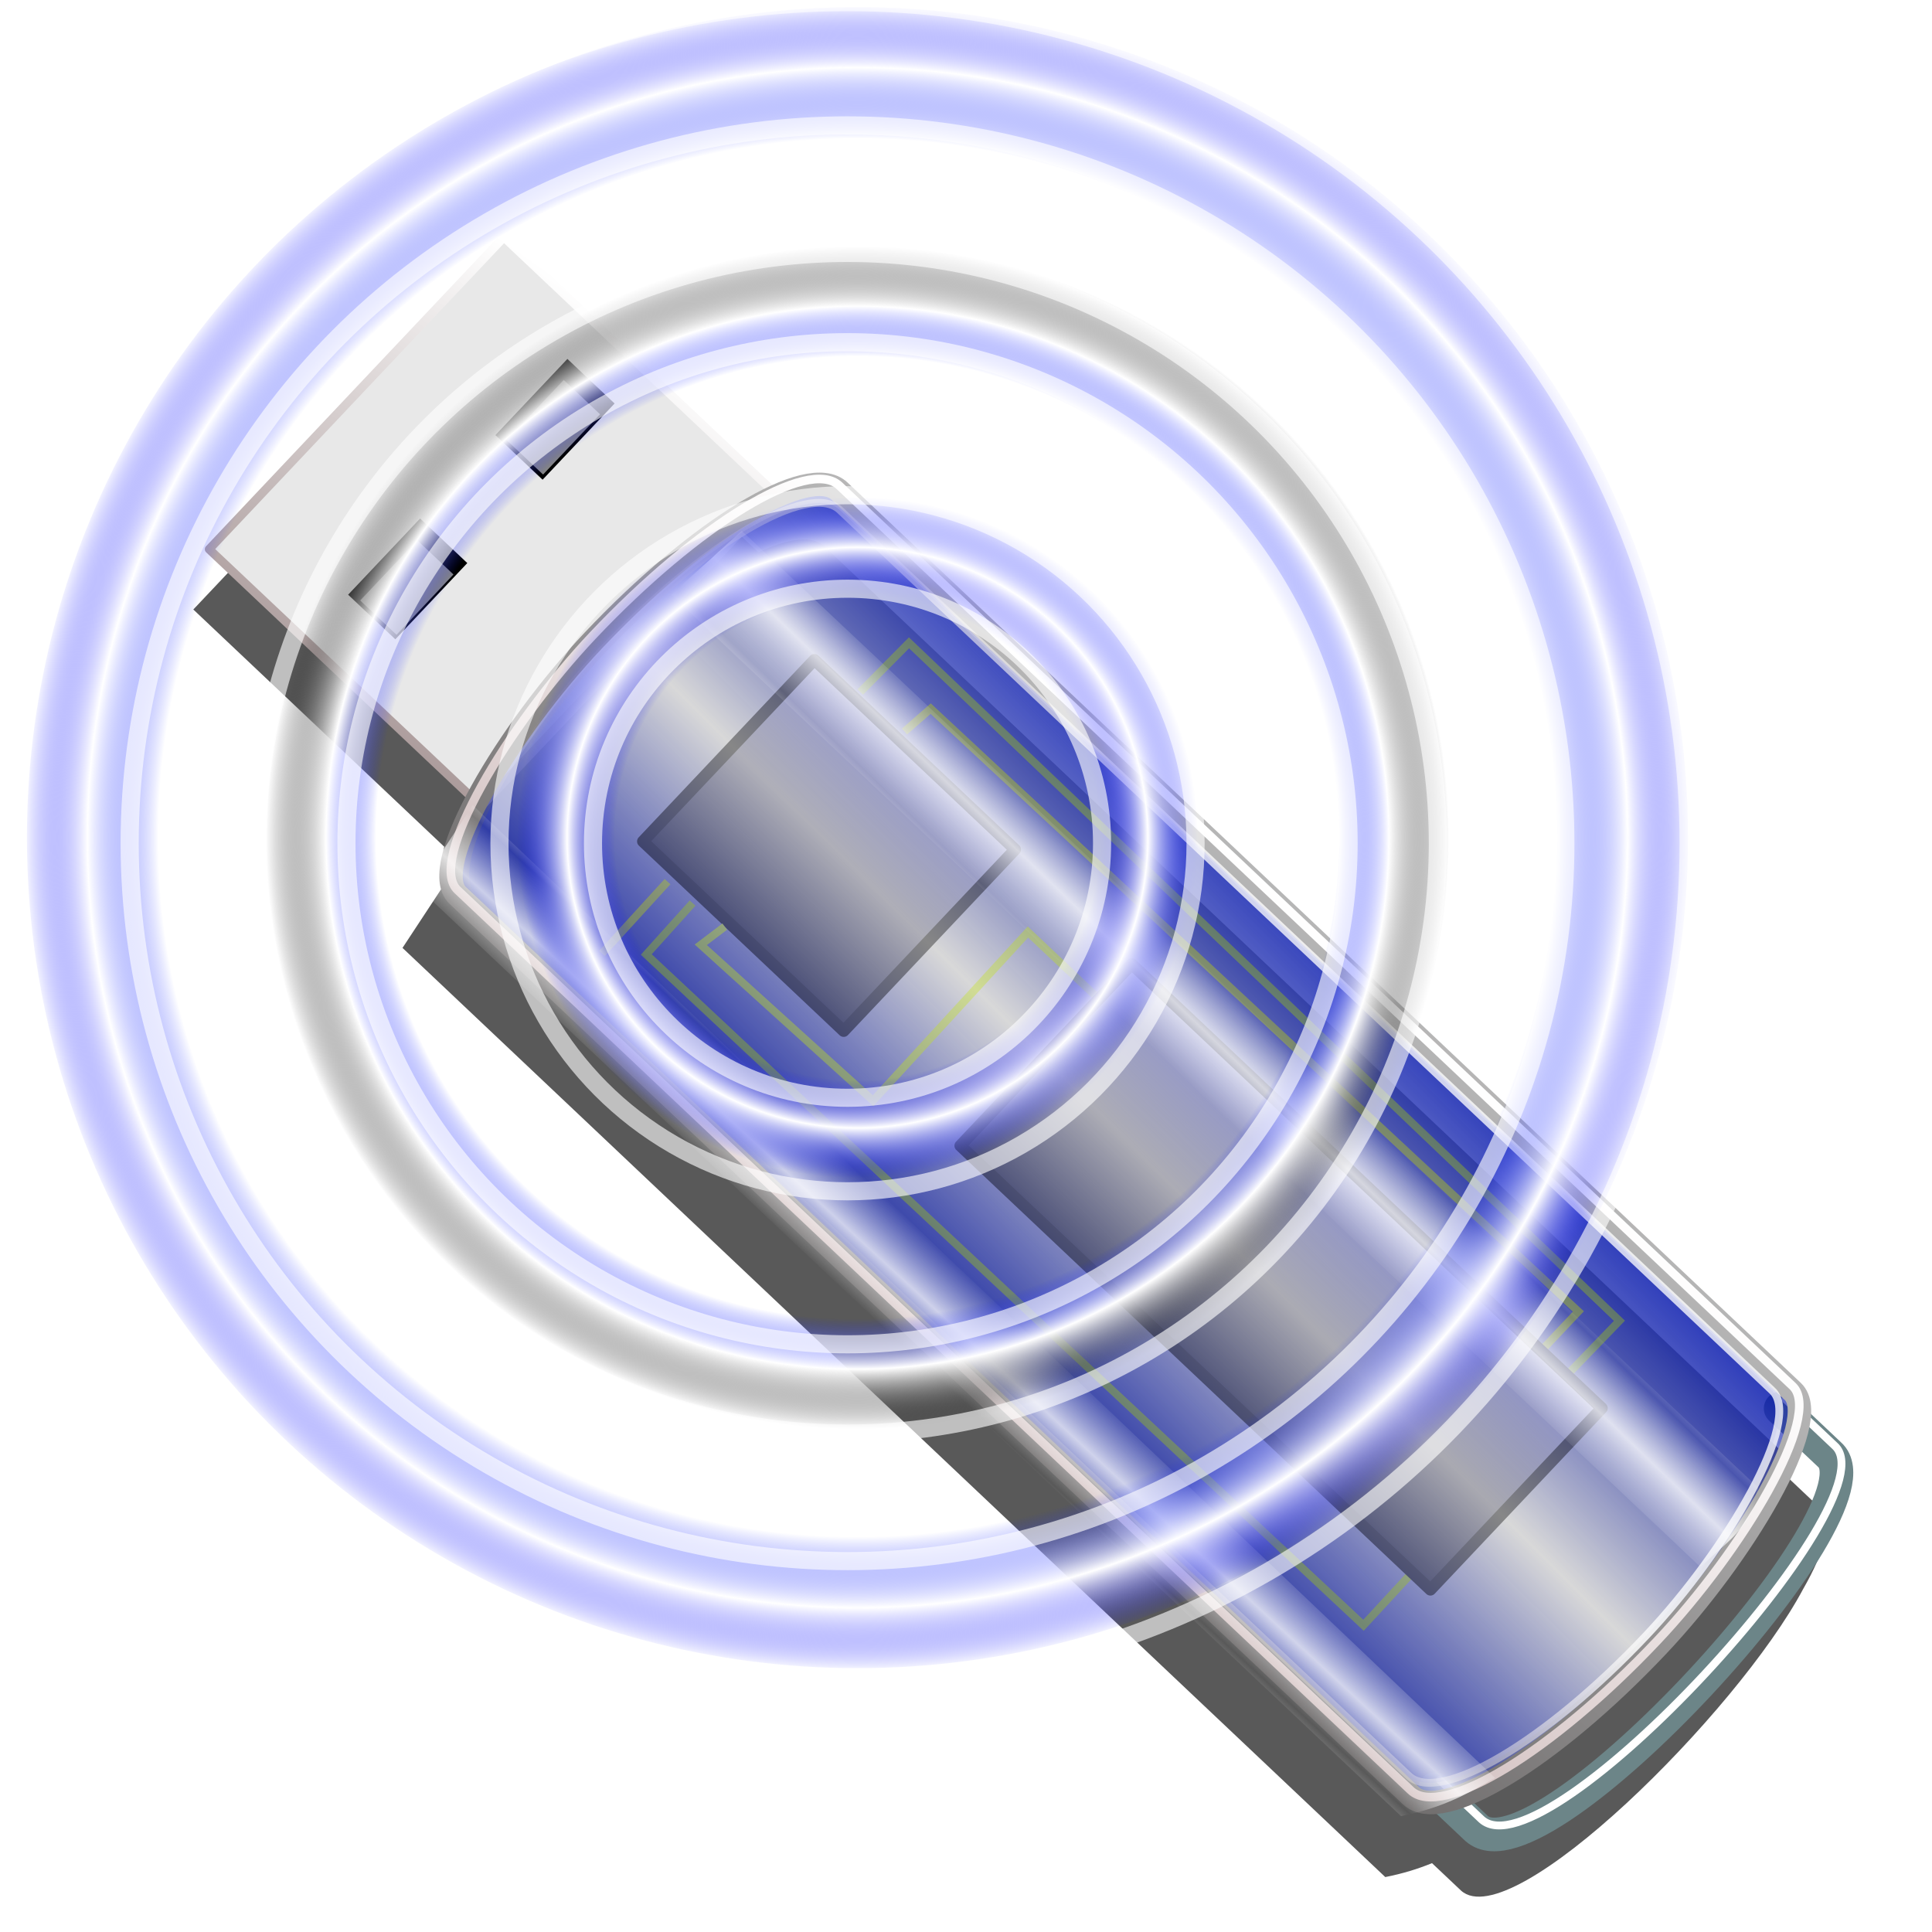 <?xml version="1.0" encoding="UTF-8" standalone="no"?>
<!-- Created with Inkscape (http://www.inkscape.org/) -->

<svg
   xmlns:dc="http://purl.org/dc/elements/1.1/"
   xmlns:cc="http://creativecommons.org/ns#"
   xmlns:rdf="http://www.w3.org/1999/02/22-rdf-syntax-ns#"
   xmlns:svg="http://www.w3.org/2000/svg"
   xmlns="http://www.w3.org/2000/svg"
   xmlns:xlink="http://www.w3.org/1999/xlink"
   xmlns:sodipodi="http://sodipodi.sourceforge.net/DTD/sodipodi-0.dtd"
   xmlns:inkscape="http://www.inkscape.org/namespaces/inkscape"
   width="256"
   height="256"
   id="svg3897"
   sodipodi:version="0.32"
   inkscape:version="0.92.5 (2060ec1f9f, 2020-04-08)"
   version="1.0"
   sodipodi:docname="blueman-device.svg"
   inkscape:output_extension="org.inkscape.output.svg.inkscape">
  <defs
     id="defs3899">
    <linearGradient
       inkscape:collect="always"
       id="linearGradient4286">
      <stop
         style="stop-color:#0002ff;stop-opacity:0"
         offset="0"
         id="stop4288" />
      <stop
         id="stop4308"
         offset="0.291"
         style="stop-color:#0003ff;stop-opacity:0" />
      <stop
         id="stop4306"
         offset="0.348"
         style="stop-color:#ffffff;stop-opacity:1" />
      <stop
         id="stop4304"
         offset="0.408"
         style="stop-color:#000aff;stop-opacity:0" />
      <stop
         id="stop4302"
         offset="0.577"
         style="stop-color:#0010ff;stop-opacity:0" />
      <stop
         id="stop4300"
         offset="0.637"
         style="stop-color:#ffffff;stop-opacity:1" />
      <stop
         id="stop4298"
         offset="0.709"
         style="stop-color:#000000;stop-opacity:0" />
      <stop
         id="stop4296"
         offset="0.838"
         style="stop-color:#0013ff;stop-opacity:0" />
      <stop
         id="stop4294"
         offset="0.923"
         style="stop-color:#ffffff;stop-opacity:1" />
      <stop
         style="stop-color:#0004ff;stop-opacity:0"
         offset="1"
         id="stop4290" />
    </linearGradient>
    <inkscape:perspective
       sodipodi:type="inkscape:persp3d"
       inkscape:vp_x="0 : 128 : 1"
       inkscape:vp_y="0 : 1000 : 0"
       inkscape:vp_z="256 : 128 : 1"
       inkscape:persp3d-origin="128 : 85.333333 : 1"
       id="perspective90" />
    <linearGradient
       inkscape:collect="always"
       id="linearGradient2939">
      <stop
         style="stop-color:black;stop-opacity:1"
         offset="0"
         id="stop2941" />
      <stop
         style="stop-color:white;stop-opacity:1"
         offset="1"
         id="stop2943" />
    </linearGradient>
    <linearGradient
       inkscape:collect="always"
       id="linearGradient2929">
      <stop
         style="stop-color:#ab9b9b;stop-opacity:0"
         offset="0"
         id="stop2931" />
      <stop
         style="stop-color:white;stop-opacity:1"
         offset="1"
         id="stop2933" />
    </linearGradient>
    <linearGradient
       inkscape:collect="always"
       id="linearGradient2921">
      <stop
         style="stop-color:#ab9b9b;stop-opacity:1"
         offset="0"
         id="stop2923" />
      <stop
         style="stop-color:white;stop-opacity:1"
         offset="1"
         id="stop2925" />
    </linearGradient>
    <linearGradient
       inkscape:collect="always"
       id="linearGradient2903">
      <stop
         style="stop-color:white;stop-opacity:0"
         offset="0"
         id="stop2905" />
      <stop
         style="stop-color:white;stop-opacity:1"
         offset="1"
         id="stop2907" />
    </linearGradient>
    <linearGradient
       inkscape:collect="always"
       id="linearGradient2868">
      <stop
         style="stop-color:black;stop-opacity:1"
         offset="0"
         id="stop2870" />
      <stop
         style="stop-color:#b1b1da;stop-opacity:1"
         offset="1"
         id="stop2872" />
    </linearGradient>
    <linearGradient
       id="linearGradient2860"
       inkscape:collect="always">
      <stop
         id="stop2862"
         offset="0"
         style="stop-color:#d0bdbd;stop-opacity:1" />
      <stop
         id="stop2864"
         offset="1"
         style="stop-color:white;stop-opacity:1" />
    </linearGradient>
    <linearGradient
       id="linearGradient2845">
      <stop
         style="stop-color:#0012ab;stop-opacity:0.649;"
         offset="0"
         id="stop2847" />
      <stop
         style="stop-color:#e6e6e6;stop-opacity:0.763;"
         offset="1"
         id="stop2849" />
    </linearGradient>
    <linearGradient
       inkscape:collect="always"
       id="linearGradient2833">
      <stop
         style="stop-color:#6e6b6b;stop-opacity:1"
         offset="0"
         id="stop2835" />
      <stop
         style="stop-color:#bebebe;stop-opacity:1"
         offset="1"
         id="stop2837" />
    </linearGradient>
    <linearGradient
       id="linearGradient2837"
       inkscape:collect="always">
      <stop
         id="stop2839"
         offset="0"
         style="stop-color:white;stop-opacity:1" />
      <stop
         id="stop2841"
         offset="1"
         style="stop-color:black;stop-opacity:1" />
    </linearGradient>
    <linearGradient
       inkscape:collect="always"
       id="linearGradient2813">
      <stop
         style="stop-color:white;stop-opacity:1"
         offset="0"
         id="stop2815" />
      <stop
         style="stop-color:black;stop-opacity:1"
         offset="1"
         id="stop2817" />
    </linearGradient>
    <linearGradient
       inkscape:collect="always"
       xlink:href="#linearGradient2813"
       id="linearGradient2819"
       x1="165.021"
       y1="190.767"
       x2="165.021"
       y2="172.182"
       gradientUnits="userSpaceOnUse" />
    <linearGradient
       inkscape:collect="always"
       xlink:href="#linearGradient2813"
       id="linearGradient2827"
       x1="177.021"
       y1="172.182"
       x2="177.701"
       y2="190.767"
       gradientUnits="userSpaceOnUse" />
    <linearGradient
       inkscape:collect="always"
       xlink:href="#linearGradient2837"
       id="linearGradient2835"
       x1="123.62"
       y1="165.719"
       x2="122.81"
       y2="53.922"
       gradientUnits="userSpaceOnUse" />
    <linearGradient
       inkscape:collect="always"
       xlink:href="#linearGradient2837"
       id="linearGradient2849"
       x1="144.808"
       y1="77.37"
       x2="145.413"
       y2="165.719"
       gradientUnits="userSpaceOnUse"
       spreadMethod="reflect" />
    <linearGradient
       inkscape:collect="always"
       xlink:href="#linearGradient2837"
       id="linearGradient2857"
       x1="121.576"
       y1="41.947"
       x2="113.72"
       y2="204.896"
       gradientUnits="userSpaceOnUse" />
    <linearGradient
       inkscape:collect="always"
       xlink:href="#linearGradient2837"
       id="linearGradient2865"
       x1="142.97"
       y1="202.215"
       x2="150.117"
       y2="42.245"
       gradientUnits="userSpaceOnUse" />
    <linearGradient
       inkscape:collect="always"
       xlink:href="#linearGradient2833"
       id="linearGradient2839"
       x1="117.595"
       y1="121.709"
       x2="116.628"
       y2="34.601"
       gradientUnits="userSpaceOnUse" />
    <linearGradient
       inkscape:collect="always"
       xlink:href="#linearGradient2860"
       id="linearGradient2843"
       gradientUnits="userSpaceOnUse"
       x1="117.595"
       y1="121.709"
       x2="116.144"
       y2="43.772"
       gradientTransform="translate(-0.484,-0.484)" />
    <linearGradient
       inkscape:collect="always"
       xlink:href="#linearGradient2845"
       id="linearGradient2851"
       x1="138.356"
       y1="117.16"
       x2="139.421"
       y2="80.091"
       gradientUnits="userSpaceOnUse"
       spreadMethod="reflect" />
    <linearGradient
       inkscape:collect="always"
       xlink:href="#linearGradient2845"
       id="linearGradient2855"
       gradientUnits="userSpaceOnUse"
       spreadMethod="reflect"
       x1="138.356"
       y1="117.16"
       x2="139.421"
       y2="80.091"
       gradientTransform="matrix(0.981,0,0,0.952,2.309,1.965)" />
    <linearGradient
       inkscape:collect="always"
       xlink:href="#linearGradient2868"
       id="linearGradient2874"
       x1="-30.246"
       y1="95.819"
       x2="-30.246"
       y2="59.741"
       gradientUnits="userSpaceOnUse"
       gradientTransform="translate(101.142,1.936)" />
    <linearGradient
       inkscape:collect="always"
       xlink:href="#linearGradient2868"
       id="linearGradient2896"
       gradientUnits="userSpaceOnUse"
       gradientTransform="matrix(2.342,0,0,1,221.659,2.357)"
       x1="-30.246"
       y1="95.819"
       x2="-30.246"
       y2="59.741" />
    <linearGradient
       inkscape:collect="always"
       xlink:href="#linearGradient2903"
       id="linearGradient2909"
       x1="119.409"
       y1="68.585"
       x2="119.478"
       y2="62.359"
       gradientUnits="userSpaceOnUse"
       spreadMethod="reflect"
       gradientTransform="matrix(0.991,0,0,1,2.2,-2.554)" />
    <linearGradient
       inkscape:collect="always"
       xlink:href="#linearGradient2903"
       id="linearGradient2913"
       gradientUnits="userSpaceOnUse"
       gradientTransform="matrix(0.967,0,0,-1,3.314,166.543)"
       spreadMethod="reflect"
       x1="119.409"
       y1="68.585"
       x2="119.478"
       y2="62.359" />
    <linearGradient
       inkscape:collect="always"
       xlink:href="#linearGradient2903"
       id="linearGradient2917"
       gradientUnits="userSpaceOnUse"
       gradientTransform="matrix(0.967,0,0,-1,0.122,133.977)"
       spreadMethod="reflect"
       x1="119.409"
       y1="68.585"
       x2="119.478"
       y2="62.359" />
    <linearGradient
       inkscape:collect="always"
       xlink:href="#linearGradient2921"
       id="linearGradient2927"
       x1="17.241"
       y1="108.494"
       x2="8.301"
       y2="47.513"
       gradientUnits="userSpaceOnUse" />
    <linearGradient
       inkscape:collect="always"
       xlink:href="#linearGradient2929"
       id="linearGradient2935"
       x1="84.08"
       y1="117.513"
       x2="108.071"
       y2="42.867"
       gradientUnits="userSpaceOnUse" />
    <linearGradient
       inkscape:collect="always"
       xlink:href="#linearGradient2939"
       id="linearGradient2945"
       x1="5.886"
       y1="55.633"
       x2="12.632"
       y2="70.043"
       gradientUnits="userSpaceOnUse" />
    <linearGradient
       inkscape:collect="always"
       xlink:href="#linearGradient2939"
       id="linearGradient2949"
       gradientUnits="userSpaceOnUse"
       x1="5.886"
       y1="55.633"
       x2="12.632"
       y2="70.043"
       gradientTransform="translate(0.319,27.777)" />
    <linearGradient
       inkscape:collect="always"
       xlink:href="#linearGradient2921"
       id="linearGradient2980"
       gradientUnits="userSpaceOnUse"
       x1="17.241"
       y1="108.494"
       x2="8.301"
       y2="47.513" />
    <linearGradient
       inkscape:collect="always"
       xlink:href="#linearGradient2845"
       id="linearGradient2982"
       gradientUnits="userSpaceOnUse"
       spreadMethod="reflect"
       x1="138.356"
       y1="117.16"
       x2="139.421"
       y2="80.091" />
    <linearGradient
       inkscape:collect="always"
       xlink:href="#linearGradient2833"
       id="linearGradient2984"
       gradientUnits="userSpaceOnUse"
       x1="117.595"
       y1="121.709"
       x2="116.628"
       y2="34.601" />
    <linearGradient
       inkscape:collect="always"
       xlink:href="#linearGradient2860"
       id="linearGradient2986"
       gradientUnits="userSpaceOnUse"
       gradientTransform="translate(-0.484,-0.484)"
       x1="117.595"
       y1="121.709"
       x2="116.144"
       y2="43.772" />
    <linearGradient
       inkscape:collect="always"
       xlink:href="#linearGradient2868"
       id="linearGradient2988"
       gradientUnits="userSpaceOnUse"
       gradientTransform="translate(101.142,1.936)"
       x1="-30.246"
       y1="95.819"
       x2="-30.246"
       y2="59.741" />
    <linearGradient
       inkscape:collect="always"
       xlink:href="#linearGradient2868"
       id="linearGradient2990"
       gradientUnits="userSpaceOnUse"
       gradientTransform="matrix(2.342,0,0,1,221.659,2.357)"
       x1="-30.246"
       y1="95.819"
       x2="-30.246"
       y2="59.741" />
    <linearGradient
       inkscape:collect="always"
       xlink:href="#linearGradient2845"
       id="linearGradient2992"
       gradientUnits="userSpaceOnUse"
       gradientTransform="matrix(0.981,0,0,0.952,2.309,1.965)"
       spreadMethod="reflect"
       x1="138.356"
       y1="117.16"
       x2="139.421"
       y2="80.091" />
    <linearGradient
       inkscape:collect="always"
       xlink:href="#linearGradient2929"
       id="linearGradient2994"
       gradientUnits="userSpaceOnUse"
       x1="84.08"
       y1="117.513"
       x2="108.071"
       y2="42.867" />
    <linearGradient
       inkscape:collect="always"
       xlink:href="#linearGradient2903"
       id="linearGradient2996"
       gradientUnits="userSpaceOnUse"
       gradientTransform="matrix(0.991,0,0,1,2.2,-2.554)"
       spreadMethod="reflect"
       x1="119.409"
       y1="68.585"
       x2="119.478"
       y2="62.359" />
    <linearGradient
       inkscape:collect="always"
       xlink:href="#linearGradient2903"
       id="linearGradient2998"
       gradientUnits="userSpaceOnUse"
       gradientTransform="matrix(0.967,0,0,-1,3.314,166.543)"
       spreadMethod="reflect"
       x1="119.409"
       y1="68.585"
       x2="119.478"
       y2="62.359" />
    <linearGradient
       inkscape:collect="always"
       xlink:href="#linearGradient2903"
       id="linearGradient3000"
       gradientUnits="userSpaceOnUse"
       gradientTransform="matrix(0.967,0,0,-1,0.122,133.977)"
       spreadMethod="reflect"
       x1="119.409"
       y1="68.585"
       x2="119.478"
       y2="62.359" />
    <linearGradient
       inkscape:collect="always"
       xlink:href="#linearGradient2939"
       id="linearGradient3002"
       gradientUnits="userSpaceOnUse"
       x1="5.886"
       y1="55.633"
       x2="12.632"
       y2="70.043" />
    <linearGradient
       inkscape:collect="always"
       xlink:href="#linearGradient2939"
       id="linearGradient3004"
       gradientUnits="userSpaceOnUse"
       gradientTransform="translate(0.319,27.777)"
       x1="5.886"
       y1="55.633"
       x2="12.632"
       y2="70.043" />
    <linearGradient
       inkscape:collect="always"
       xlink:href="#linearGradient2939"
       id="linearGradient3234"
       gradientUnits="userSpaceOnUse"
       gradientTransform="translate(72.582,-30.322)"
       x1="5.886"
       y1="55.633"
       x2="12.632"
       y2="70.043" />
    <linearGradient
       inkscape:collect="always"
       xlink:href="#linearGradient2939"
       id="linearGradient3237"
       gradientUnits="userSpaceOnUse"
       x1="5.886"
       y1="55.633"
       x2="12.632"
       y2="70.043"
       gradientTransform="translate(72.263,-58.099)" />
    <linearGradient
       inkscape:collect="always"
       xlink:href="#linearGradient2903"
       id="linearGradient3240"
       gradientUnits="userSpaceOnUse"
       gradientTransform="matrix(0.761,0.596,0.616,-0.787,87.02,78.474)"
       spreadMethod="reflect"
       x1="119.409"
       y1="68.585"
       x2="119.478"
       y2="62.359" />
    <linearGradient
       inkscape:collect="always"
       xlink:href="#linearGradient2903"
       id="linearGradient3243"
       gradientUnits="userSpaceOnUse"
       gradientTransform="matrix(0.761,0.596,0.616,-0.787,-12.748,137.84)"
       spreadMethod="reflect"
       x1="119.409"
       y1="68.585"
       x2="119.478"
       y2="62.359" />
    <linearGradient
       inkscape:collect="always"
       xlink:href="#linearGradient2903"
       id="linearGradient3246"
       gradientUnits="userSpaceOnUse"
       gradientTransform="matrix(0.781,0.611,-0.616,0.787,93.961,0.205)"
       spreadMethod="reflect"
       x1="119.409"
       y1="68.585"
       x2="119.478"
       y2="62.359" />
    <linearGradient
       inkscape:collect="always"
       xlink:href="#linearGradient2845"
       id="linearGradient3249"
       gradientUnits="userSpaceOnUse"
       gradientTransform="matrix(0.98,0,0,0.952,74.552,-54.25)"
       spreadMethod="reflect"
       x1="138.356"
       y1="117.16"
       x2="139.421"
       y2="80.091" />
    <linearGradient
       inkscape:collect="always"
       xlink:href="#linearGradient2929"
       id="linearGradient3251"
       gradientUnits="userSpaceOnUse"
       x1="84.08"
       y1="117.513"
       x2="108.071"
       y2="42.867"
       gradientTransform="translate(72.243,-56.215)" />
    <linearGradient
       inkscape:collect="always"
       xlink:href="#linearGradient2868"
       id="linearGradient3254"
       gradientUnits="userSpaceOnUse"
       gradientTransform="matrix(2.342,0,0,1,293.922,-55.742)"
       x1="-30.246"
       y1="95.819"
       x2="-30.246"
       y2="59.741" />
    <linearGradient
       inkscape:collect="always"
       xlink:href="#linearGradient2868"
       id="linearGradient3262"
       gradientUnits="userSpaceOnUse"
       gradientTransform="translate(173.405,-56.163)"
       x1="-30.246"
       y1="95.819"
       x2="-30.246"
       y2="59.741" />
    <linearGradient
       inkscape:collect="always"
       xlink:href="#linearGradient2860"
       id="linearGradient3265"
       gradientUnits="userSpaceOnUse"
       gradientTransform="translate(71.779,-58.583)"
       x1="117.595"
       y1="121.709"
       x2="116.144"
       y2="43.772" />
    <linearGradient
       inkscape:collect="always"
       xlink:href="#linearGradient2845"
       id="linearGradient3268"
       gradientUnits="userSpaceOnUse"
       spreadMethod="reflect"
       x1="138.356"
       y1="117.16"
       x2="139.421"
       y2="80.091"
       gradientTransform="translate(72.263,-58.099)" />
    <linearGradient
       inkscape:collect="always"
       xlink:href="#linearGradient2833"
       id="linearGradient3270"
       gradientUnits="userSpaceOnUse"
       x1="117.595"
       y1="121.709"
       x2="116.628"
       y2="34.601"
       gradientTransform="translate(72.263,-58.099)" />
    <linearGradient
       inkscape:collect="always"
       xlink:href="#linearGradient2921"
       id="linearGradient3273"
       gradientUnits="userSpaceOnUse"
       x1="17.241"
       y1="108.494"
       x2="8.301"
       y2="47.513"
       gradientTransform="translate(72.263,-58.099)" />
    <linearGradient
       inkscape:collect="always"
       xlink:href="#linearGradient2939"
       id="linearGradient3282"
       gradientUnits="userSpaceOnUse"
       gradientTransform="translate(72.298,-30.846)"
       x1="5.886"
       y1="55.633"
       x2="12.632"
       y2="70.043" />
    <linearGradient
       inkscape:collect="always"
       xlink:href="#linearGradient2939"
       id="linearGradient3284"
       gradientUnits="userSpaceOnUse"
       gradientTransform="translate(71.855,-58.62)"
       x1="5.886"
       y1="55.633"
       x2="12.632"
       y2="70.043" />
    <linearGradient
       inkscape:collect="always"
       xlink:href="#linearGradient2921"
       id="linearGradient3308"
       gradientUnits="userSpaceOnUse"
       gradientTransform="translate(72.263,-58.099)"
       x1="17.241"
       y1="108.494"
       x2="8.301"
       y2="47.513" />
    <linearGradient
       inkscape:collect="always"
       xlink:href="#linearGradient2845"
       id="linearGradient3310"
       gradientUnits="userSpaceOnUse"
       gradientTransform="translate(72.263,-58.099)"
       spreadMethod="reflect"
       x1="138.356"
       y1="117.16"
       x2="139.421"
       y2="80.091" />
    <linearGradient
       inkscape:collect="always"
       xlink:href="#linearGradient2833"
       id="linearGradient3312"
       gradientUnits="userSpaceOnUse"
       gradientTransform="translate(72.263,-58.099)"
       x1="117.595"
       y1="121.709"
       x2="116.628"
       y2="34.601" />
    <linearGradient
       inkscape:collect="always"
       xlink:href="#linearGradient2860"
       id="linearGradient3314"
       gradientUnits="userSpaceOnUse"
       gradientTransform="translate(71.779,-58.583)"
       x1="117.595"
       y1="121.709"
       x2="116.144"
       y2="43.772" />
    <linearGradient
       inkscape:collect="always"
       xlink:href="#linearGradient2868"
       id="linearGradient3316"
       gradientUnits="userSpaceOnUse"
       gradientTransform="translate(173.405,-56.163)"
       x1="-30.246"
       y1="95.819"
       x2="-30.246"
       y2="59.741" />
    <linearGradient
       inkscape:collect="always"
       xlink:href="#linearGradient2868"
       id="linearGradient3318"
       gradientUnits="userSpaceOnUse"
       gradientTransform="matrix(2.342,0,0,1,293.922,-55.742)"
       x1="-30.246"
       y1="95.819"
       x2="-30.246"
       y2="59.741" />
    <linearGradient
       inkscape:collect="always"
       xlink:href="#linearGradient2845"
       id="linearGradient3320"
       gradientUnits="userSpaceOnUse"
       gradientTransform="matrix(0.98,0,0,0.952,74.552,-54.25)"
       spreadMethod="reflect"
       x1="138.356"
       y1="117.16"
       x2="139.421"
       y2="80.091" />
    <linearGradient
       inkscape:collect="always"
       xlink:href="#linearGradient2929"
       id="linearGradient3322"
       gradientUnits="userSpaceOnUse"
       gradientTransform="translate(72.243,-56.215)"
       x1="84.08"
       y1="117.513"
       x2="108.071"
       y2="42.867" />
    <linearGradient
       inkscape:collect="always"
       xlink:href="#linearGradient2903"
       id="linearGradient3324"
       gradientUnits="userSpaceOnUse"
       gradientTransform="matrix(0.781,0.611,-0.616,0.787,93.961,0.205)"
       spreadMethod="reflect"
       x1="119.409"
       y1="68.585"
       x2="119.478"
       y2="62.359" />
    <linearGradient
       inkscape:collect="always"
       xlink:href="#linearGradient2903"
       id="linearGradient3326"
       gradientUnits="userSpaceOnUse"
       gradientTransform="matrix(0.761,0.596,0.616,-0.787,-12.748,137.84)"
       spreadMethod="reflect"
       x1="119.409"
       y1="68.585"
       x2="119.478"
       y2="62.359" />
    <linearGradient
       inkscape:collect="always"
       xlink:href="#linearGradient2939"
       id="linearGradient3328"
       gradientUnits="userSpaceOnUse"
       gradientTransform="translate(72.263,-58.099)"
       x1="5.886"
       y1="55.633"
       x2="12.632"
       y2="70.043" />
    <linearGradient
       inkscape:collect="always"
       xlink:href="#linearGradient2939"
       id="linearGradient3330"
       gradientUnits="userSpaceOnUse"
       gradientTransform="translate(72.582,-30.322)"
       x1="5.886"
       y1="55.633"
       x2="12.632"
       y2="70.043" />
    <linearGradient
       inkscape:collect="always"
       xlink:href="#linearGradient2939"
       id="linearGradient3332"
       gradientUnits="userSpaceOnUse"
       gradientTransform="translate(71.855,-58.62)"
       x1="5.886"
       y1="55.633"
       x2="12.632"
       y2="70.043" />
    <linearGradient
       inkscape:collect="always"
       xlink:href="#linearGradient2939"
       id="linearGradient3334"
       gradientUnits="userSpaceOnUse"
       gradientTransform="translate(72.298,-30.846)"
       x1="5.886"
       y1="55.633"
       x2="12.632"
       y2="70.043" />
    <radialGradient
       inkscape:collect="always"
       xlink:href="#linearGradient4286"
       id="radialGradient4292"
       cx="123.292"
       cy="136.239"
       fx="123.292"
       fy="136.239"
       r="110.551"
       gradientUnits="userSpaceOnUse"
       gradientTransform="translate(-9.673,-25.247)" />
    <filter
       inkscape:collect="always"
       style="color-interpolation-filters:sRGB"
       id="filter4366"
       x="-0.024"
       width="1.048"
       y="-0.024"
       height="1.049">
      <feGaussianBlur
         inkscape:collect="always"
         stdDeviation="2.142"
         id="feGaussianBlur4368" />
    </filter>
  </defs>
  <sodipodi:namedview
     id="base"
     pagecolor="#ff0000"
     bordercolor="#666666"
     borderopacity="1.0"
     inkscape:pageopacity="0"
     inkscape:pageshadow="2"
     inkscape:zoom="3.5351562"
     inkscape:cx="128"
     inkscape:cy="128"
     inkscape:document-units="px"
     inkscape:current-layer="layer1"
     width="256px"
     height="256px"
     inkscape:window-width="1920"
     inkscape:window-height="1056"
     inkscape:window-x="0"
     inkscape:window-y="0"
     showgrid="false"
     inkscape:window-maximized="1" />
  <g
     inkscape:label="1. réteg"
     inkscape:groupmode="layer"
     id="layer1">
    <path
       style="fill:#000000;fill-opacity:0.652;fill-rule:evenodd;stroke:none;stroke-width:4.459;stroke-linecap:round;stroke-linejoin:round;stroke-miterlimit:4;stroke-dasharray:none;stroke-opacity:1;filter:url(#filter4366)"
       d="m 64.735,39.382 -39.121,41.379 34.867,32.965 c -0.628,1.213 -1.171,2.37 -1.607,3.457 l -5.541,8.418 130.223,123.119 c 2.361,-0.465 4.352,-1.091 6.191,-1.844 l 3.861,3.648 c 6.72,6.013 36.547,-23.532 45.318,-39.969 2.912,-5.092 4.057,-9.129 2.205,-10.777 l -4.451,-4.209 c -9.7e-4,-0.169 -0.005,-0.335 -0.018,-0.494 0.032,-1.4 -0.307,-2.493 -1.059,-3.203 L 109.215,72.378 c -1.566,-1.48 -4.688,-1.074 -8.725,0.811 L 64.735,39.382 Z"
       id="path4264"
       inkscape:connector-curvature="0" />
    <path
       style="font-style:normal;font-weight:bold;font-size:18px;font-family:'Bitstream Vera Sans';fill:#000000;fill-opacity:1;stroke:none;stroke-width:1px;stroke-linecap:butt;stroke-linejoin:miter;stroke-opacity:1"
       d="m 7.703,-6.195 -1.42,0 -0.224,0.642 -0.913,0 1.305,-3.522 1.083,0 1.305,3.522 -0.913,0 -0.222,-0.642 m -1.194,-0.653 0.965,0 -0.481,-1.401 -0.484,1.401 m 2.793,-2.227 1.507,0 c 0.448,3.5e-6 0.792,0.1 1.031,0.3 0.241,0.198 0.361,0.481 0.361,0.849 -4e-6,0.37 -0.12,0.654 -0.361,0.854 -0.239,0.198 -0.583,0.297 -1.031,0.297 l -0.599,0 0,1.222 -0.908,0 0,-3.522 m 0.908,0.658 0,0.984 0.502,0 c 0.176,1.9e-6 0.312,-0.042 0.408,-0.127 0.096,-0.086 0.144,-0.208 0.144,-0.366 -3e-6,-0.157 -0.048,-0.278 -0.144,-0.363 -0.096,-0.085 -0.232,-0.127 -0.408,-0.127 l -0.502,0"
       id="text3905"
       inkscape:connector-curvature="0" />
    <g
       id="g3286"
       transform="matrix(1.032,0.096,-0.096,1.032,16.483,-5.083)">
      <g
         transform="matrix(0.787,0.616,-0.616,0.787,74.865,-15.174)"
         id="g2955">
        <path
           style="fill:none;fill-rule:evenodd;stroke:#6c8588;stroke-width:4.3;stroke-linecap:round;stroke-linejoin:round;stroke-miterlimit:4;stroke-dasharray:none;stroke-opacity:1"
           d="m 231.475,47.193 8.62,0 c 10.194,-0.304 11.089,65.466 0,65.771 l -7.343,0"
           id="path2951"
           sodipodi:nodetypes="cccc"
           inkscape:connector-curvature="0" />
        <path
           sodipodi:nodetypes="cccc"
           id="path2953"
           d="m 231.156,45.916 8.62,0 c 10.194,-0.304 11.089,65.466 0,65.771 l -7.343,0"
           style="fill:none;fill-rule:evenodd;stroke:#ffffff;stroke-width:1;stroke-linecap:round;stroke-linejoin:round;stroke-miterlimit:4;stroke-dasharray:none;stroke-opacity:1"
           inkscape:connector-curvature="0" />
      </g>
      <rect
         transform="matrix(0.787,0.616,-0.616,0.787,0,0)"
         y="-7.712"
         x="59.492"
         height="54.915"
         width="47.891"
         id="rect2919"
         style="fill:#e8e8e8;fill-opacity:1;stroke:url(#linearGradient3308);stroke-width:1.1;stroke-linecap:round;stroke-linejoin:round;stroke-miterlimit:4;stroke-dasharray:none;stroke-dashoffset:0;stroke-opacity:1" />
      <rect
         transform="matrix(0.787,0.616,-0.616,0.787,0,0)"
         ry="35.569"
         rx="9.772"
         y="-13.577"
         x="103.235"
         height="71.138"
         width="187.282"
         id="rect1944"
         style="fill:url(#linearGradient3310);fill-opacity:1;stroke:url(#linearGradient3312);stroke-width:3;stroke-linecap:round;stroke-linejoin:round;stroke-miterlimit:4;stroke-dasharray:none;stroke-dashoffset:0;stroke-opacity:1" />
      <rect
         transform="matrix(0.787,0.616,-0.616,0.787,0,0)"
         style="fill:none;fill-opacity:1;stroke:url(#linearGradient3314);stroke-width:1.1;stroke-linecap:round;stroke-linejoin:round;stroke-miterlimit:4;stroke-dasharray:none;stroke-dashoffset:0;stroke-opacity:1"
         id="rect2841"
         width="187.282"
         height="71.138"
         x="102.751"
         y="-14.061"
         rx="9.772"
         ry="35.569" />
      <rect
         transform="matrix(0.787,0.616,-0.616,0.787,0,0)"
         y="4.329"
         x="125.496"
         height="31.939"
         width="35.327"
         id="rect2866"
         style="fill:url(#linearGradient3316);fill-opacity:1;stroke:#000000;stroke-width:1.5;stroke-linecap:round;stroke-linejoin:round;stroke-miterlimit:4;stroke-dasharray:none;stroke-dashoffset:0;stroke-opacity:1" />
      <path
         id="path2886"
         d="m 102.322,84.256 5.62,-6.836 98.463,77.889 -11.723,14.632"
         style="fill:none;fill-rule:evenodd;stroke:#97b71a;stroke-width:1px;stroke-linecap:butt;stroke-linejoin:miter;stroke-opacity:1"
         inkscape:connector-curvature="0" />
      <path
         id="path2888"
         d="m 108.422,88.765 3.059,-3.223 89.586,69.067 -9.219,11.776"
         style="fill:none;fill-rule:evenodd;stroke:#b2c310;stroke-width:1px;stroke-linecap:butt;stroke-linejoin:miter;stroke-opacity:1"
         inkscape:connector-curvature="0" />
      <path
         id="path2890"
         d="m 80.031,110.678 -7.495,9.916"
         style="fill:none;fill-rule:evenodd;stroke:#adbf18;stroke-width:1px;stroke-linecap:butt;stroke-linejoin:miter;stroke-opacity:1"
         inkscape:connector-curvature="0" />
      <path
         id="path2892"
         d="m 87.848,115.728 -2.835,2.596 23.776,17.811 17.718,-23.314 18.245,14.284"
         style="fill:none;fill-rule:evenodd;stroke:#b3cf20;stroke-width:1px;stroke-linecap:butt;stroke-linejoin:miter;stroke-opacity:1"
         inkscape:connector-curvature="0" />
      <path
         style="fill:none;fill-rule:evenodd;stroke:#97b71a;stroke-width:1px;stroke-linecap:butt;stroke-linejoin:miter;stroke-opacity:1"
         d="m 83.478,113.109 -5.288,7.096 99.242,76.894 11.391,-14.891"
         id="path2898"
         inkscape:connector-curvature="0" />
      <rect
         transform="matrix(0.787,0.616,-0.616,0.787,0,0)"
         style="fill:url(#linearGradient3318);fill-opacity:1;stroke:#000000;stroke-width:1.5;stroke-linecap:round;stroke-linejoin:round;stroke-miterlimit:4;stroke-dasharray:none;stroke-dashoffset:0;stroke-opacity:1"
         id="rect2894"
         width="82.722"
         height="31.939"
         x="181.737"
         y="4.75" />
      <rect
         transform="matrix(0.787,0.616,-0.616,0.787,0,0)"
         style="opacity:0.77;fill:url(#linearGradient3320);fill-opacity:1;stroke:url(#linearGradient3322);stroke-width:1;stroke-linecap:round;stroke-linejoin:round;stroke-miterlimit:4;stroke-dasharray:none;stroke-dashoffset:0;stroke-opacity:1"
         id="rect2853"
         width="183.63"
         height="67.75"
         x="104.92"
         y="-11.848"
         rx="9.772"
         ry="35.569" />
      <path
         sodipodi:nodetypes="ccccc"
         id="rect2900"
         d="M 85.327,65.141 226.075,174.926 c -0.172,5.137 -3.792,7.574 -6.43,10.78 L 77.101,74.108 l 8.227,-8.968 z"
         style="opacity:0.781;fill:url(#linearGradient3324);fill-opacity:1;stroke:none;stroke-width:1.1;stroke-linecap:round;stroke-linejoin:round;stroke-miterlimit:4;stroke-dashoffset:0;stroke-opacity:1"
         inkscape:connector-curvature="0" />
      <path
         style="opacity:0.781;fill:url(#linearGradient3326);fill-opacity:1;stroke:none;stroke-width:1.1;stroke-linecap:round;stroke-linejoin:round;stroke-miterlimit:4;stroke-dashoffset:0;stroke-opacity:1"
         d="M 48.382,114.409 184.464,220.948 c 4.887,-1.445 8.028,-3.447 11.514,-5.988 L 54.323,103.247 48.382,114.409 Z"
         id="path2911"
         sodipodi:nodetypes="ccccc"
         inkscape:connector-curvature="0" />
      <rect
         transform="matrix(0.787,0.616,-0.616,0.787,0,0)"
         y="-1.965"
         x="76.094"
         height="13.41"
         width="8.301"
         id="rect2937"
         style="fill:#000000;fill-opacity:1;stroke:url(#linearGradient3328);stroke-width:1;stroke-linecap:round;stroke-linejoin:round;stroke-miterlimit:4;stroke-dasharray:none;stroke-dashoffset:0;stroke-opacity:0" />
      <rect
         transform="matrix(0.787,0.616,-0.616,0.787,0,0)"
         style="fill:#000000;fill-opacity:1;stroke:url(#linearGradient3330);stroke-width:1;stroke-linecap:round;stroke-linejoin:round;stroke-miterlimit:4;stroke-dasharray:none;stroke-dashoffset:0;stroke-opacity:0"
         id="rect2947"
         width="8.301"
         height="13.41"
         x="76.414"
         y="25.812" />
      <rect
         style="fill:#858585;fill-opacity:1;stroke:url(#linearGradient3332);stroke-width:1;stroke-linecap:round;stroke-linejoin:round;stroke-miterlimit:4;stroke-dasharray:none;stroke-dashoffset:0;stroke-opacity:0"
         id="rect3278"
         width="6.389"
         height="10.609"
         x="77.599"
         y="0.314"
         transform="matrix(0.787,0.616,-0.616,0.787,0,0)" />
      <rect
         transform="matrix(0.787,0.616,-0.616,0.787,0,0)"
         y="28.088"
         x="78.042"
         height="10.609"
         width="6.389"
         id="rect3280"
         style="fill:#858585;fill-opacity:1;stroke:url(#linearGradient3334);stroke-width:1;stroke-linecap:round;stroke-linejoin:round;stroke-miterlimit:4;stroke-dasharray:none;stroke-dashoffset:0;stroke-opacity:0" />
    </g>
    <circle
       style="opacity:1;fill:url(#radialGradient4292);fill-opacity:1;stroke:none;stroke-width:1;stroke-linecap:round;stroke-linejoin:round;stroke-miterlimit:4;stroke-dasharray:none;stroke-dashoffset:0;stroke-opacity:1"
       id="path4282"
       cx="113.619"
       cy="110.992"
       r="110.051" />
    <g
       id="g4275"
       style="stroke:#ffffff;stroke-opacity:0.616;stroke-width:2.4;stroke-miterlimit:4;stroke-dasharray:none">
      <circle
         r="111.452"
         cy="111.735"
         cx="112.301"
         id="path4263"
         style="opacity:1;fill:none;fill-opacity:0.652;stroke:#ffffff;stroke-width:2.4;stroke-linecap:round;stroke-linejoin:round;stroke-miterlimit:4;stroke-dasharray:none;stroke-dashoffset:0;stroke-opacity:0.616" />
      <circle
         style="opacity:1;fill:none;fill-opacity:0.652;stroke:#ffffff;stroke-width:2.4;stroke-linecap:round;stroke-linejoin:round;stroke-miterlimit:4;stroke-dasharray:none;stroke-dashoffset:0;stroke-opacity:0.616"
         id="circle4265"
         cx="112.301"
         cy="111.735"
         r="95.119" />
      <circle
         r="78.222"
         cy="111.735"
         cx="112.301"
         id="circle4267"
         style="opacity:1;fill:none;fill-opacity:0.652;stroke:#ffffff;stroke-width:2.4;stroke-linecap:round;stroke-linejoin:round;stroke-miterlimit:4;stroke-dasharray:none;stroke-dashoffset:0;stroke-opacity:0.616" />
      <circle
         style="opacity:1;fill:none;fill-opacity:0.652;stroke:#ffffff;stroke-width:2.4;stroke-linecap:round;stroke-linejoin:round;stroke-miterlimit:4;stroke-dasharray:none;stroke-dashoffset:0;stroke-opacity:0.616"
         id="circle4269"
         cx="112.301"
         cy="111.735"
         r="66.394" />
      <circle
         r="46.119"
         cy="111.735"
         cx="112.301"
         id="circle4271"
         style="opacity:1;fill:none;fill-opacity:0.652;stroke:#ffffff;stroke-width:2.4;stroke-linecap:round;stroke-linejoin:round;stroke-miterlimit:4;stroke-dasharray:none;stroke-dashoffset:0;stroke-opacity:0.616" />
      <circle
         style="opacity:1;fill:none;fill-opacity:0.652;stroke:#ffffff;stroke-width:2.4;stroke-linecap:round;stroke-linejoin:round;stroke-miterlimit:4;stroke-dasharray:none;stroke-dashoffset:0;stroke-opacity:0.616"
         id="circle4273"
         cx="112.301"
         cy="111.735"
         r="33.728" />
    </g>
  </g>
</svg>
